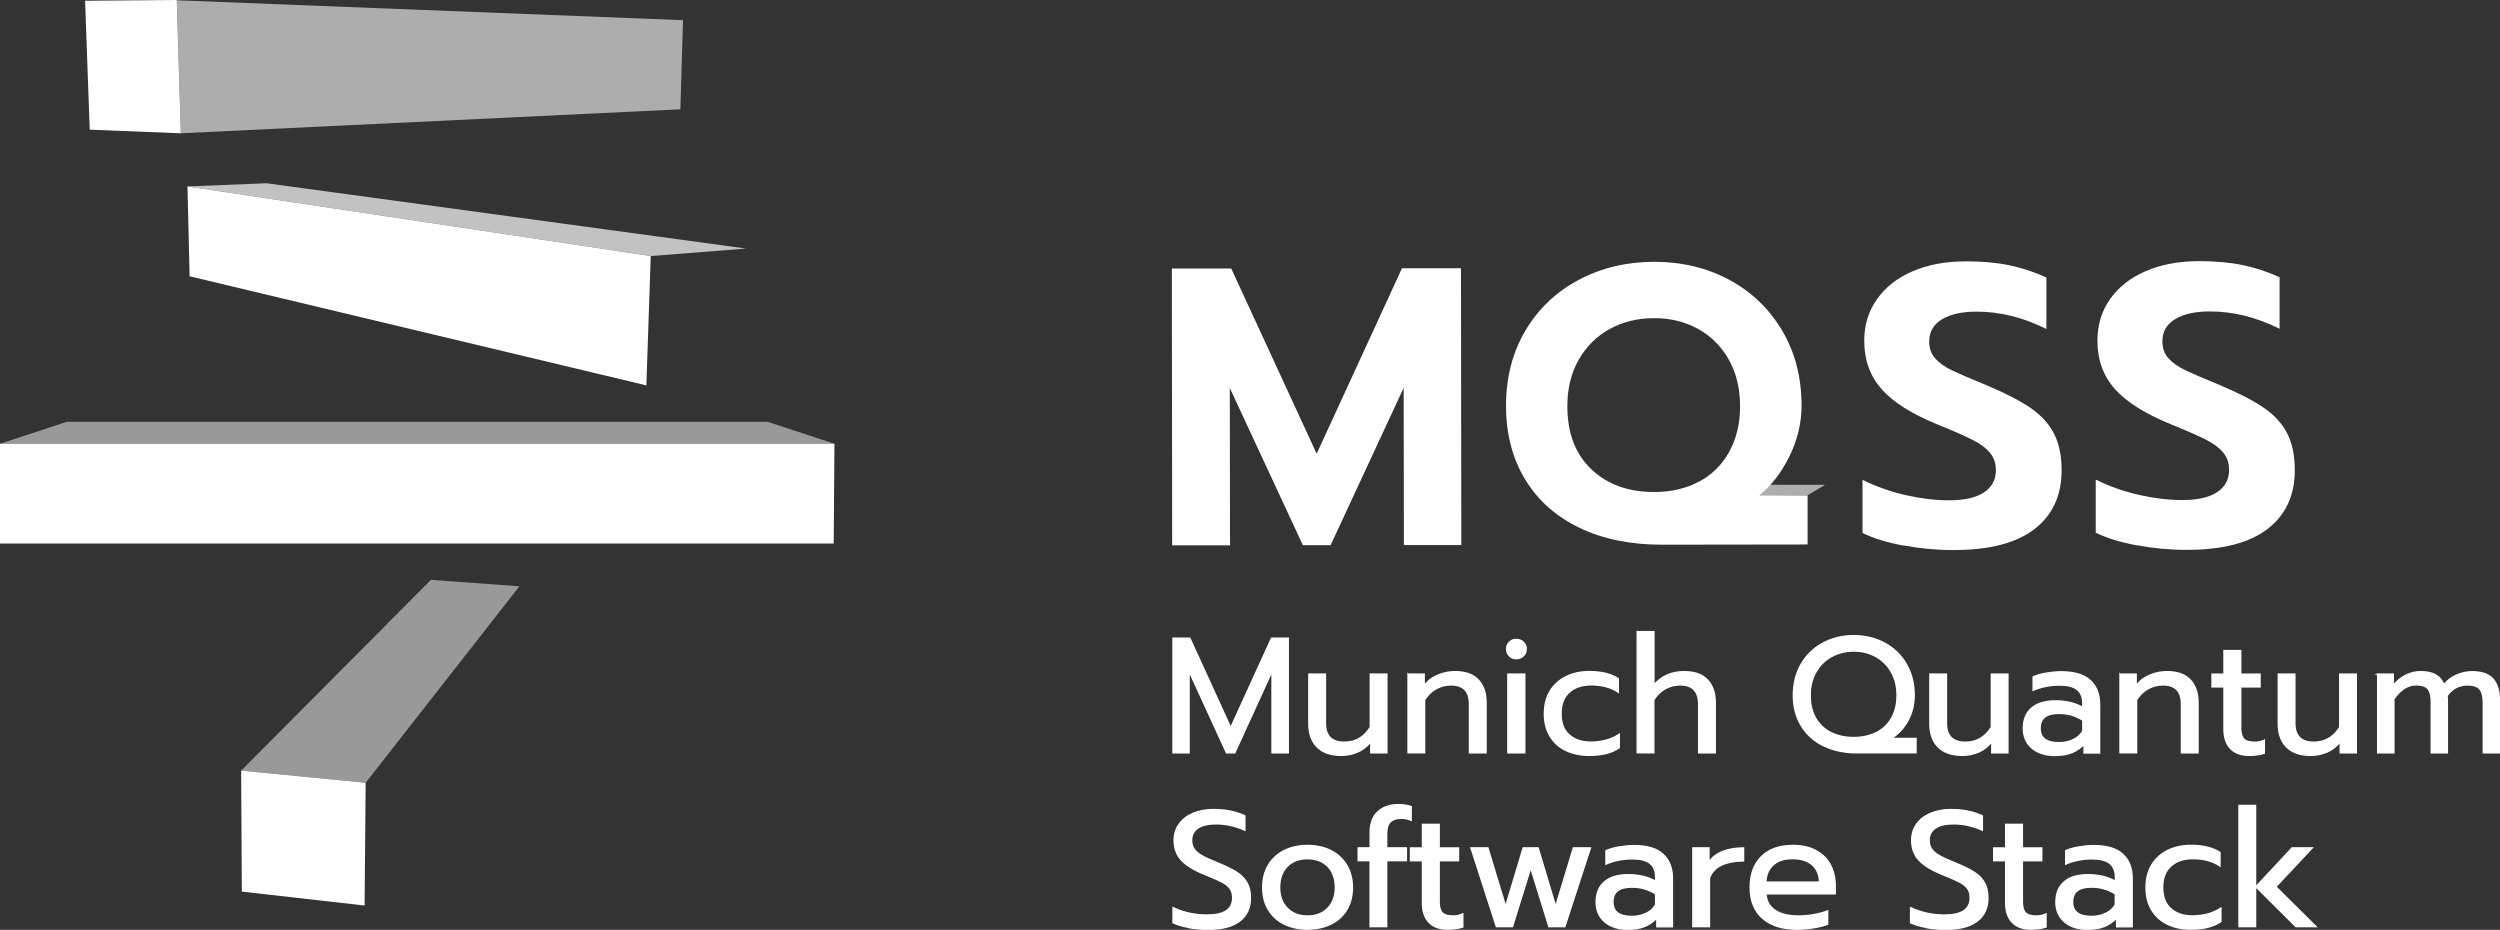 <?xml version="1.0" encoding="UTF-8" standalone="no"?>
<svg
   id="Layer_2"
   data-name="Layer 2"
   viewBox="0 0 367.82 136.8"
   version="1.1"
   sodipodi:docname="mqss_logo_dark.svg"
   inkscape:export-filename="mqss_logo_dark.png"
   inkscape:export-xdpi="96"
   inkscape:export-ydpi="96"
   inkscape:version="1.3.2 (091e20e, 2023-11-25)"
   xmlns:inkscape="http://www.inkscape.org/namespaces/inkscape"
   xmlns:sodipodi="http://sodipodi.sourceforge.net/DTD/sodipodi-0.dtd"
   xmlns="http://www.w3.org/2000/svg"
   xmlns:svg="http://www.w3.org/2000/svg">
  <rect x="0" y="0" width="367.82" height="136.8" fill="#333333" stroke="none"/>
  <sodipodi:namedview
     id="namedview39"
     pagecolor="#505050"
     bordercolor="#eeeeee"
     borderopacity="1"
     inkscape:showpageshadow="0"
     inkscape:pageopacity="0"
     inkscape:pagecheckerboard="0"
     inkscape:deskcolor="#505050"
     inkscape:zoom="1.3756729"
     inkscape:cx="184.27346"
     inkscape:cy="68.330199"
     inkscape:window-width="1312"
     inkscape:window-height="449"
     inkscape:window-x="0"
     inkscape:window-y="38"
     inkscape:window-maximized="0"
     inkscape:current-layer="Layer_2" />
  <defs
     id="defs1">
    <style
       id="style1">
      .cls-1 {
        stroke: #fff;
        stroke-miterlimit: 10;
        stroke-width: .2px;
      }

      .cls-1, .cls-2, .cls-3, .cls-4, .cls-5 {
        fill: #fff;
      }

      .cls-2 {
        opacity: .7;
      }

      .cls-2, .cls-3, .cls-4, .cls-5 {
        stroke-width: 0px;
      }

      .cls-3 {
        opacity: .6;
      }

      .cls-4 {
        opacity: .5;
      }
    </style>
  </defs>
  <g
     id="Layer_1-2"
     data-name="Layer 1">
    <g
       id="g39">
      <g
         id="g13">
        <g
           id="g8">
          <polygon
             class="cls-5"
             points="53.64 133.23 35.58 131.18 35.48 113.38 53.8 115.17 53.64 133.23"
             id="polygon1" />
          <polygon
             class="cls-5"
             points="122.66 79.97 0 79.97 0 65.29 122.77 65.29 122.66 79.97"
             id="polygon2" />
          <polygon
             class="cls-4"
             points="9.83 62.06 112.94 62.06 122.77 65.29 0 65.29 9.83 62.06"
             id="polygon3" />
          <polygon
             class="cls-4"
             points="63.4 85.31 76.42 86.26 53.8 115.17 35.48 113.38 63.4 85.31"
             id="polygon4" />
          <polygon
             class="cls-5"
             points="26.6 19.61 13.2 19.08 12.52 .11 26.01 0 26.6 19.61"
             id="polygon5" />
          <polygon
             class="cls-3"
             points="100.49 2.97 100.1 16.08 26.6 19.61 26.02 .04 100.49 2.97"
             id="polygon6" />
          <polygon
             class="cls-5"
             points="95.1 56.7 27.9 40.65 27.58 27.43 95.74 37.67 95.1 56.7"
             id="polygon7" />
          <polygon
             class="cls-2"
             points="95.74 37.67 27.58 27.43 39.21 26.96 109.78 36.57 95.74 37.67"
             id="polygon8" />
        </g>
        <g
           id="g12">
          <polygon
             class="cls-3"
             points="265.95 72.87 256.21 72.96 258.96 71.32 268.53 71.33 265.95 72.87"
             id="polygon9" />
          <path
             class="cls-5"
             d="M172.41,39.51h8.74s12.57,27.25,12.57,27.25l12.55-27.29h8.68s.05,40.72.05,40.72h-8.45s-.03-23.13-.03-23.13l-10.75,23.15h-4.08s-10.75-23.12-10.75-23.12l.03,23.14h-8.51s-.05-40.72-.05-40.72Z"
             id="path9" />
          <path
             class="cls-5"
             d="M232.44,77.68c-3.46-1.65-6.14-4.01-8.02-7.1-1.89-3.09-2.84-6.71-2.84-10.87,0-4.16.94-7.84,2.84-11.05,1.9-3.21,4.51-5.7,7.83-7.47,3.32-1.77,7.02-2.66,11.1-2.67,4.08,0,7.76.87,11.05,2.64,3.29,1.76,5.88,4.25,7.79,7.45,1.91,3.2,2.86,6.88,2.87,11.04,0,2.56-.59,5.05-1.77,7.46-1.18,2.41-2.67,4.34-4.45,5.78h7.11s0,7.22,0,7.22l-21.45.03c-4.58,0-8.61-.81-12.07-2.46ZM249.91,70.9c1.9-.99,3.4-2.45,4.48-4.38,1.08-1.93,1.63-4.19,1.62-6.79,0-2.6-.56-4.89-1.67-6.85-1.11-1.96-2.63-3.46-4.55-4.51-1.92-1.05-4.07-1.57-6.44-1.56-2.41,0-4.57.53-6.5,1.58-1.92,1.05-3.44,2.56-4.57,4.52-1.12,1.96-1.68,4.25-1.68,6.85,0,3.96,1.18,7.06,3.54,9.29,2.35,2.23,5.43,3.34,9.24,3.34,2.45,0,4.62-.5,6.53-1.5Z"
             id="path10" />
          <path
             class="cls-5"
             d="M280.04,80.27c-2.45-.46-4.45-1.08-6.01-1.86v-7.81c2.05,1.01,4.19,1.76,6.4,2.26,2.22.5,4.33.75,6.35.75,2.25,0,3.96-.39,5.13-1.17,1.16-.78,1.75-1.87,1.74-3.27,0-1.01-.29-1.86-.88-2.56-.58-.7-1.43-1.33-2.54-1.89-1.11-.56-2.81-1.31-5.1-2.24-3.81-1.55-6.57-3.28-8.28-5.21s-2.57-4.3-2.57-7.14c0-2.29.61-4.32,1.86-6.09,1.24-1.77,2.99-3.14,5.24-4.12,2.25-.97,4.85-1.46,7.81-1.47,2.41,0,4.55.19,6.41.57,1.87.39,3.69.99,5.48,1.8v7.58c-3.41-1.7-6.83-2.55-10.25-2.55-2.18,0-3.88.38-5.13,1.14-1.24.76-1.86,1.84-1.86,3.24,0,1.01.29,1.84.88,2.5.58.66,1.4,1.24,2.45,1.75,1.05.5,2.76,1.24,5.13,2.21,2.76,1.16,4.92,2.28,6.47,3.34,1.55,1.07,2.7,2.33,3.44,3.78.74,1.46,1.11,3.25,1.11,5.39,0,3.69-1.32,6.57-3.98,8.63-2.66,2.06-6.63,3.1-11.91,3.1-2.49,0-4.96-.23-7.4-.69Z"
             id="path11" />
          <path
             class="cls-5"
             d="M314.35,80.23c-2.45-.46-4.45-1.08-6.01-1.86v-7.81c2.05,1.01,4.19,1.76,6.4,2.26,2.22.5,4.33.75,6.35.75,2.25,0,3.96-.39,5.13-1.17,1.16-.78,1.75-1.87,1.74-3.27,0-1.01-.29-1.87-.88-2.56-.58-.7-1.43-1.33-2.54-1.89s-2.81-1.31-5.1-2.24c-3.81-1.55-6.57-3.28-8.28-5.2s-2.57-4.3-2.57-7.14c0-2.29.61-4.32,1.86-6.09,1.24-1.77,2.99-3.14,5.24-4.12,2.25-.97,4.85-1.46,7.81-1.47,2.41,0,4.55.19,6.41.57s3.69.98,5.48,1.8v7.58c-3.41-1.7-6.83-2.55-10.25-2.55-2.18,0-3.88.38-5.13,1.14-1.24.76-1.86,1.84-1.86,3.24,0,1.01.29,1.85.88,2.5.58.66,1.4,1.24,2.45,1.75,1.05.5,2.76,1.24,5.13,2.21,2.76,1.16,4.92,2.28,6.47,3.34,1.55,1.07,2.7,2.33,3.44,3.78.74,1.46,1.11,3.25,1.11,5.39,0,3.69-1.32,6.57-3.98,8.63-2.66,2.06-6.63,3.1-11.91,3.1-2.49,0-4.96-.23-7.4-.69Z"
             id="path12" />
        </g>
      </g>
      <g
         id="g38">
        <path
           class="cls-1"
           d="M172.6,93.89h2.46l6.01,13.16,6.01-13.16h2.46v16.88h-2.39v-12l-5.48,12h-1.21l-5.51-12v12h-2.37v-16.88Z"
           id="path13" />
        <path
           class="cls-1"
           d="M193.76,109.88c-.8-.84-1.19-1.96-1.19-3.36v-7.34h2.44v7.24c0,1.85.93,2.78,2.78,2.78,1.63,0,2.9-.73,3.82-2.2v-7.82h2.44v11.59h-2.37v-1.64c-.55.69-1.2,1.2-1.94,1.52-.75.32-1.56.48-2.43.48-1.56,0-2.74-.42-3.54-1.26Z"
           id="path14" />
        <path
           class="cls-1"
           d="M207.17,99.18h2.37v1.67c.55-.69,1.22-1.2,2.02-1.53s1.63-.5,2.5-.5c1.55,0,2.7.41,3.45,1.23.76.82,1.13,1.92,1.13,3.31v7.41h-2.44v-7.17c0-1.88-.9-2.83-2.71-2.83-.77,0-1.49.18-2.16.54s-1.24.91-1.73,1.65v7.8h-2.44v-11.59Z"
           id="path15" />
        <path
           class="cls-1"
           d="M222.07,96.5c-.27-.27-.41-.61-.41-1.01s.14-.74.41-1.01c.27-.27.61-.41,1.01-.41s.77.14,1.05.41c.28.27.42.61.42,1.01s-.14.74-.42,1.01c-.28.27-.63.41-1.05.41s-.74-.14-1.01-.41ZM221.85,99.18h2.49v11.59h-2.49v-11.59Z"
           id="path16" />
        <path
           class="cls-1"
           d="M230.38,110.41c-1-.48-1.78-1.19-2.33-2.11-.56-.93-.83-2.02-.83-3.3s.28-2.37.83-3.3c.55-.92,1.34-1.64,2.34-2.14s2.16-.75,3.46-.75c1.77,0,3.19.35,4.25,1.04v2c-1.05-.72-2.38-1.09-4.01-1.09-1.32,0-2.39.36-3.2,1.08-.81.72-1.22,1.77-1.22,3.15s.4,2.43,1.21,3.14,1.86,1.06,3.16,1.06c1.63,0,3.03-.39,4.2-1.16v1.98c-.56.39-1.2.67-1.92.85-.72.18-1.56.27-2.52.27-1.29,0-2.43-.24-3.43-.72Z"
           id="path17" />
        <path
           class="cls-1"
           d="M240.9,92.93h2.44v7.85c1.11-1.3,2.59-1.96,4.44-1.96,1.55,0,2.7.41,3.45,1.23.76.82,1.13,1.92,1.13,3.31v7.41h-2.44v-7.17c0-1.88-.9-2.83-2.71-2.83-.77,0-1.49.18-2.16.54s-1.24.91-1.73,1.65v7.8h-2.44v-17.84Z"
           id="path18" />
        <path
           class="cls-1"
           d="M268.3,109.73c-1.41-.69-2.5-1.68-3.28-2.96-.78-1.28-1.17-2.77-1.17-4.48s.39-3.25,1.16-4.58c.77-1.33,1.83-2.36,3.19-3.09,1.35-.73,2.87-1.1,4.54-1.1s3.19.37,4.54,1.1c1.35.73,2.42,1.76,3.19,3.09s1.16,2.85,1.16,4.58c0,1.37-.31,2.62-.93,3.75-.62,1.13-1.44,2-2.45,2.6h3.65v2.12h-8.72c-1.83,0-3.46-.35-4.87-1.04ZM276.04,107.8c.97-.48,1.72-1.2,2.26-2.14.54-.94.81-2.06.81-3.37s-.28-2.43-.84-3.42c-.56-.99-1.33-1.75-2.29-2.28s-2.04-.8-3.24-.8-2.27.27-3.25.8-1.74,1.29-2.31,2.27c-.56.98-.85,2.12-.85,3.43s.27,2.45.81,3.38c.54.93,1.29,1.64,2.26,2.12.97.48,2.08.72,3.33.72s2.34-.24,3.31-.72Z"
           id="path19" />
        <path
           class="cls-1"
           d="M285.13,109.88c-.8-.84-1.19-1.96-1.19-3.36v-7.34h2.44v7.24c0,1.85.93,2.78,2.78,2.78,1.63,0,2.9-.73,3.82-2.2v-7.82h2.44v11.59h-2.37v-1.64c-.55.69-1.2,1.2-1.94,1.52-.75.32-1.56.48-2.43.48-1.56,0-2.74-.42-3.54-1.26Z"
           id="path20" />
        <path
           class="cls-1"
           d="M298.96,110.06c-.85-.72-1.27-1.69-1.27-2.91,0-1.29.41-2.28,1.22-2.98.81-.7,1.97-1.05,3.47-1.05,1.59,0,2.95.32,4.06.97v-.6c0-.92-.28-1.6-.83-2.04-.55-.44-1.43-.66-2.62-.66-.71,0-1.4.07-2.06.21-.67.14-1.27.33-1.8.57v-1.98c.48-.22,1.11-.41,1.88-.54s1.52-.21,2.25-.21c1.92,0,3.34.42,4.26,1.27.92.84,1.39,2.02,1.39,3.51v7.17h-2.29v-1.3c-.5.55-1.09.96-1.78,1.24s-1.52.42-2.5.42c-1.4,0-2.52-.36-3.37-1.07ZM305.04,108.82c.63-.31,1.09-.73,1.4-1.28v-1.57c-1.05-.68-2.21-1.01-3.5-1.01-.93,0-1.63.18-2.09.54-.46.36-.69.91-.69,1.65,0,1.42.92,2.12,2.78,2.12.77,0,1.47-.15,2.1-.46Z"
           id="path21" />
        <path
           class="cls-1"
           d="M311.92,99.18h2.37v1.67c.55-.69,1.22-1.2,2.02-1.53s1.63-.5,2.5-.5c1.55,0,2.7.41,3.45,1.23.76.82,1.13,1.92,1.13,3.31v7.41h-2.44v-7.17c0-1.88-.9-2.83-2.71-2.83-.77,0-1.49.18-2.16.54s-1.24.91-1.73,1.65v7.8h-2.44v-11.59Z"
           id="path22" />
        <path
           class="cls-1"
           d="M328.16,110.12c-.64-.68-.95-1.63-.95-2.87v-6.18h-1.76v-1.88h1.76v-3.48h2.46v3.48h2.85v1.88h-2.85v6.01c0,.77.15,1.32.45,1.64.3.32.84.48,1.63.48.47,0,.93-.1,1.4-.31v1.93c-.61.21-1.37.31-2.27.31-1.17,0-2.08-.34-2.72-1.01Z"
           id="path23" />
        <path
           class="cls-1"
           d="M336.39,109.88c-.8-.84-1.19-1.96-1.19-3.36v-7.34h2.44v7.24c0,1.85.93,2.78,2.78,2.78,1.63,0,2.9-.73,3.82-2.2v-7.82h2.44v11.59h-2.37v-1.64c-.55.69-1.2,1.2-1.94,1.52-.75.32-1.56.48-2.43.48-1.56,0-2.74-.42-3.54-1.26Z"
           id="path24" />
        <path
           class="cls-1"
           d="M349.8,99.18h2.32v1.67c.55-.68,1.17-1.18,1.86-1.52.69-.34,1.41-.51,2.15-.51.93,0,1.67.16,2.22.47.55.31.95.79,1.21,1.44.52-.63,1.15-1.1,1.9-1.42.75-.32,1.5-.48,2.26-.48,1.42,0,2.44.36,3.07,1.07.63.72.94,1.77.94,3.17v7.7h-2.37v-7.39c0-.95-.18-1.62-.53-2.02-.35-.39-.96-.59-1.81-.59-1.22,0-2.22.53-2.99,1.59.03.24.05.64.05,1.18v7.22h-2.37v-7.39c0-.95-.16-1.62-.48-2.02-.32-.39-.9-.59-1.74-.59-1.22,0-2.32.69-3.28,2.08v7.92h-2.39v-11.59Z"
           id="path25" />
        <path
           class="cls-1"
           d="M174.9,136.45c-.94-.17-1.71-.4-2.31-.69v-2.22c1.54.72,3.21,1.09,5,1.09,2.51,0,3.77-.84,3.77-2.54,0-.58-.14-1.05-.41-1.4-.27-.35-.67-.66-1.18-.93-.51-.27-1.35-.63-2.51-1.1-1.59-.64-2.75-1.35-3.45-2.12-.71-.77-1.06-1.75-1.06-2.92,0-.88.24-1.67.72-2.35.48-.68,1.16-1.22,2.03-1.59s1.87-.57,2.99-.57c.92,0,1.75.07,2.49.22.74.15,1.46.38,2.17.7v2.12c-1.4-.63-2.82-.94-4.25-.94-1.16,0-2.04.21-2.66.63-.61.42-.92,1.01-.92,1.79,0,.53.13.98.4,1.34s.66.68,1.18.97,1.3.63,2.33,1.05c1.14.47,2.04.91,2.71,1.33.66.42,1.16.93,1.51,1.53.35.6.52,1.36.52,2.26,0,1.46-.52,2.6-1.57,3.41-1.05.8-2.59,1.21-4.64,1.21-.97,0-1.92-.08-2.86-.25Z"
           id="path26" />
        <path
           class="cls-1"
           d="M188.93,135.96c-.99-.49-1.76-1.2-2.32-2.12-.56-.93-.83-2.02-.83-3.27s.27-2.33.82-3.26c.55-.93,1.32-1.65,2.32-2.16,1-.51,2.15-.76,3.45-.76s2.45.25,3.45.76c1,.51,1.77,1.23,2.33,2.16.55.93.83,2.02.83,3.26s-.28,2.35-.83,3.27c-.56.93-1.33,1.63-2.33,2.12-1,.49-2.15.74-3.45.74s-2.45-.25-3.44-.74ZM195.36,133.61c.74-.77,1.11-1.79,1.11-3.04s-.37-2.33-1.11-3.09c-.74-.76-1.74-1.14-2.99-1.14s-2.25.38-2.99,1.14c-.74.76-1.11,1.79-1.11,3.09s.37,2.27,1.11,3.04c.74.77,1.74,1.16,2.99,1.16s2.25-.39,2.99-1.16Z"
           id="path27" />
        <path
           class="cls-1"
           d="M201.59,126.63h-1.76v-1.88h1.76v-2.27c0-1.34.38-2.35,1.13-3.05.76-.7,1.77-1.05,3.04-1.05.66,0,1.28.1,1.86.29v2.03c-.45-.21-.92-.31-1.4-.31-.76,0-1.31.18-1.67.54-.35.36-.53.93-.53,1.7v2.12h2.9v1.88h-2.9v9.71h-2.44v-9.71Z"
           id="path28" />
        <path
           class="cls-1"
           d="M210.23,135.69c-.64-.68-.95-1.63-.95-2.87v-6.18h-1.76v-1.88h1.76v-3.48h2.46v3.48h2.85v1.88h-2.85v6.01c0,.77.15,1.32.45,1.64.3.32.84.48,1.63.48.47,0,.93-.1,1.4-.31v1.93c-.61.21-1.37.31-2.27.31-1.17,0-2.08-.34-2.72-1.01Z"
           id="path29" />
        <path
           class="cls-1"
           d="M216.42,124.75h2.49l2.61,8.6,2.58-8.6h2.2l2.58,8.6,2.61-8.6h2.51l-3.77,11.59h-2.34l-2.68-8.64-2.68,8.64h-2.37l-3.74-11.59Z"
           id="path30" />
        <path
           class="cls-1"
           d="M236.11,135.63c-.85-.72-1.27-1.69-1.27-2.91,0-1.29.41-2.28,1.22-2.98.81-.7,1.97-1.05,3.47-1.05,1.59,0,2.95.32,4.06.97v-.6c0-.92-.28-1.6-.83-2.04-.55-.44-1.43-.66-2.62-.66-.71,0-1.4.07-2.06.21-.67.14-1.27.33-1.8.57v-1.98c.48-.22,1.11-.41,1.88-.54s1.52-.21,2.25-.21c1.92,0,3.34.42,4.26,1.27.92.84,1.39,2.02,1.39,3.51v7.17h-2.29v-1.3c-.5.55-1.09.96-1.78,1.24s-1.52.42-2.5.42c-1.4,0-2.52-.36-3.37-1.07ZM242.19,134.38c.63-.31,1.09-.73,1.4-1.28v-1.57c-1.05-.68-2.21-1.01-3.5-1.01-.93,0-1.63.18-2.09.54-.46.36-.69.91-.69,1.65,0,1.42.92,2.12,2.78,2.12.77,0,1.47-.15,2.1-.46Z"
           id="path31" />
        <path
           class="cls-1"
           d="M249.07,124.75h2.37v2.08c.48-.71,1.16-1.23,2.04-1.57.88-.34,1.9-.51,3.05-.51v1.91c-1.24,0-2.3.2-3.19.6-.89.4-1.5,1.04-1.83,1.91v7.17h-2.44v-11.59Z"
           id="path32" />
        <path
           class="cls-1"
           d="M259.32,135.1c-1.21-1.07-1.82-2.58-1.82-4.53s.54-3.4,1.63-4.51c1.09-1.11,2.64-1.67,4.65-1.67,1.34,0,2.47.25,3.41.76.93.51,1.64,1.21,2.11,2.1s.71,1.91.71,3.05v1.21h-10.19c.08,1.09.54,1.91,1.39,2.45.85.54,1.99.81,3.44.81.74,0,1.49-.07,2.25-.21s1.42-.32,2-.54v1.96c-.51.21-1.2.38-2.04.52-.84.14-1.68.21-2.5.21-2.14,0-3.82-.54-5.04-1.61ZM267.71,129.79c-.03-1.09-.39-1.94-1.08-2.55-.68-.6-1.65-.91-2.91-.91s-2.17.31-2.85.94c-.68.63-1.03,1.46-1.06,2.51h7.9Z"
           id="path33" />
        <path
           class="cls-1"
           d="M283.41,136.45c-.94-.17-1.71-.4-2.31-.69v-2.22c1.54.72,3.21,1.09,5,1.09,2.51,0,3.77-.84,3.77-2.54,0-.58-.14-1.05-.41-1.4-.27-.35-.67-.66-1.18-.93-.51-.27-1.35-.63-2.51-1.1-1.59-.64-2.75-1.35-3.45-2.12-.71-.77-1.06-1.75-1.06-2.92,0-.88.24-1.67.72-2.35.48-.68,1.16-1.22,2.03-1.59s1.87-.57,2.99-.57c.92,0,1.75.07,2.49.22.74.15,1.46.38,2.17.7v2.12c-1.4-.63-2.82-.94-4.25-.94-1.16,0-2.04.21-2.66.63-.61.42-.92,1.01-.92,1.79,0,.53.13.98.4,1.34s.66.68,1.18.97,1.3.63,2.33,1.05c1.14.47,2.04.91,2.71,1.33.66.42,1.16.93,1.51,1.53.35.6.52,1.36.52,2.26,0,1.46-.52,2.6-1.57,3.41-1.05.8-2.59,1.21-4.64,1.21-.97,0-1.92-.08-2.86-.25Z"
           id="path34" />
        <path
           class="cls-1"
           d="M296.04,135.69c-.64-.68-.95-1.63-.95-2.87v-6.18h-1.76v-1.88h1.76v-3.48h2.46v3.48h2.85v1.88h-2.85v6.01c0,.77.15,1.32.45,1.64.3.32.84.48,1.63.48.47,0,.93-.1,1.4-.31v1.93c-.61.21-1.37.31-2.27.31-1.17,0-2.08-.34-2.72-1.01Z"
           id="path35" />
        <path
           class="cls-1"
           d="M303.75,135.63c-.85-.72-1.27-1.69-1.27-2.91,0-1.29.41-2.28,1.22-2.98.81-.7,1.97-1.05,3.47-1.05,1.59,0,2.95.32,4.06.97v-.6c0-.92-.28-1.6-.83-2.04-.55-.44-1.43-.66-2.62-.66-.71,0-1.4.07-2.06.21-.67.14-1.27.33-1.8.57v-1.98c.48-.22,1.11-.41,1.88-.54s1.52-.21,2.25-.21c1.92,0,3.34.42,4.26,1.27.92.84,1.39,2.02,1.39,3.51v7.17h-2.29v-1.3c-.5.55-1.09.96-1.78,1.24s-1.52.42-2.5.42c-1.4,0-2.52-.36-3.37-1.07ZM309.82,134.38c.63-.31,1.09-.73,1.4-1.28v-1.57c-1.05-.68-2.21-1.01-3.5-1.01-.93,0-1.63.18-2.09.54-.46.36-.69.91-.69,1.65,0,1.42.92,2.12,2.78,2.12.77,0,1.47-.15,2.1-.46Z"
           id="path36" />
        <path
           class="cls-1"
           d="M318.9,135.98c-1-.48-1.78-1.19-2.33-2.11-.56-.93-.83-2.02-.83-3.3s.28-2.37.83-3.3c.55-.92,1.34-1.64,2.34-2.14s2.16-.75,3.46-.75c1.77,0,3.19.35,4.25,1.04v2c-1.05-.72-2.38-1.09-4.01-1.09-1.32,0-2.39.36-3.2,1.08-.81.72-1.22,1.77-1.22,3.15s.4,2.43,1.21,3.14,1.86,1.06,3.16,1.06c1.63,0,3.03-.39,4.2-1.16v1.98c-.56.39-1.2.67-1.92.85-.72.18-1.56.27-2.52.27-1.29,0-2.43-.24-3.43-.72Z"
           id="path37" />
        <path
           class="cls-1"
           d="M329.42,118.5h2.44v17.84h-2.44v-17.84ZM331.89,130.47l5.34-5.72h2.97l-5.36,5.72,5.92,5.87h-2.97l-5.89-5.87Z"
           id="path38" />
      </g>
    </g>
  </g>
</svg>
